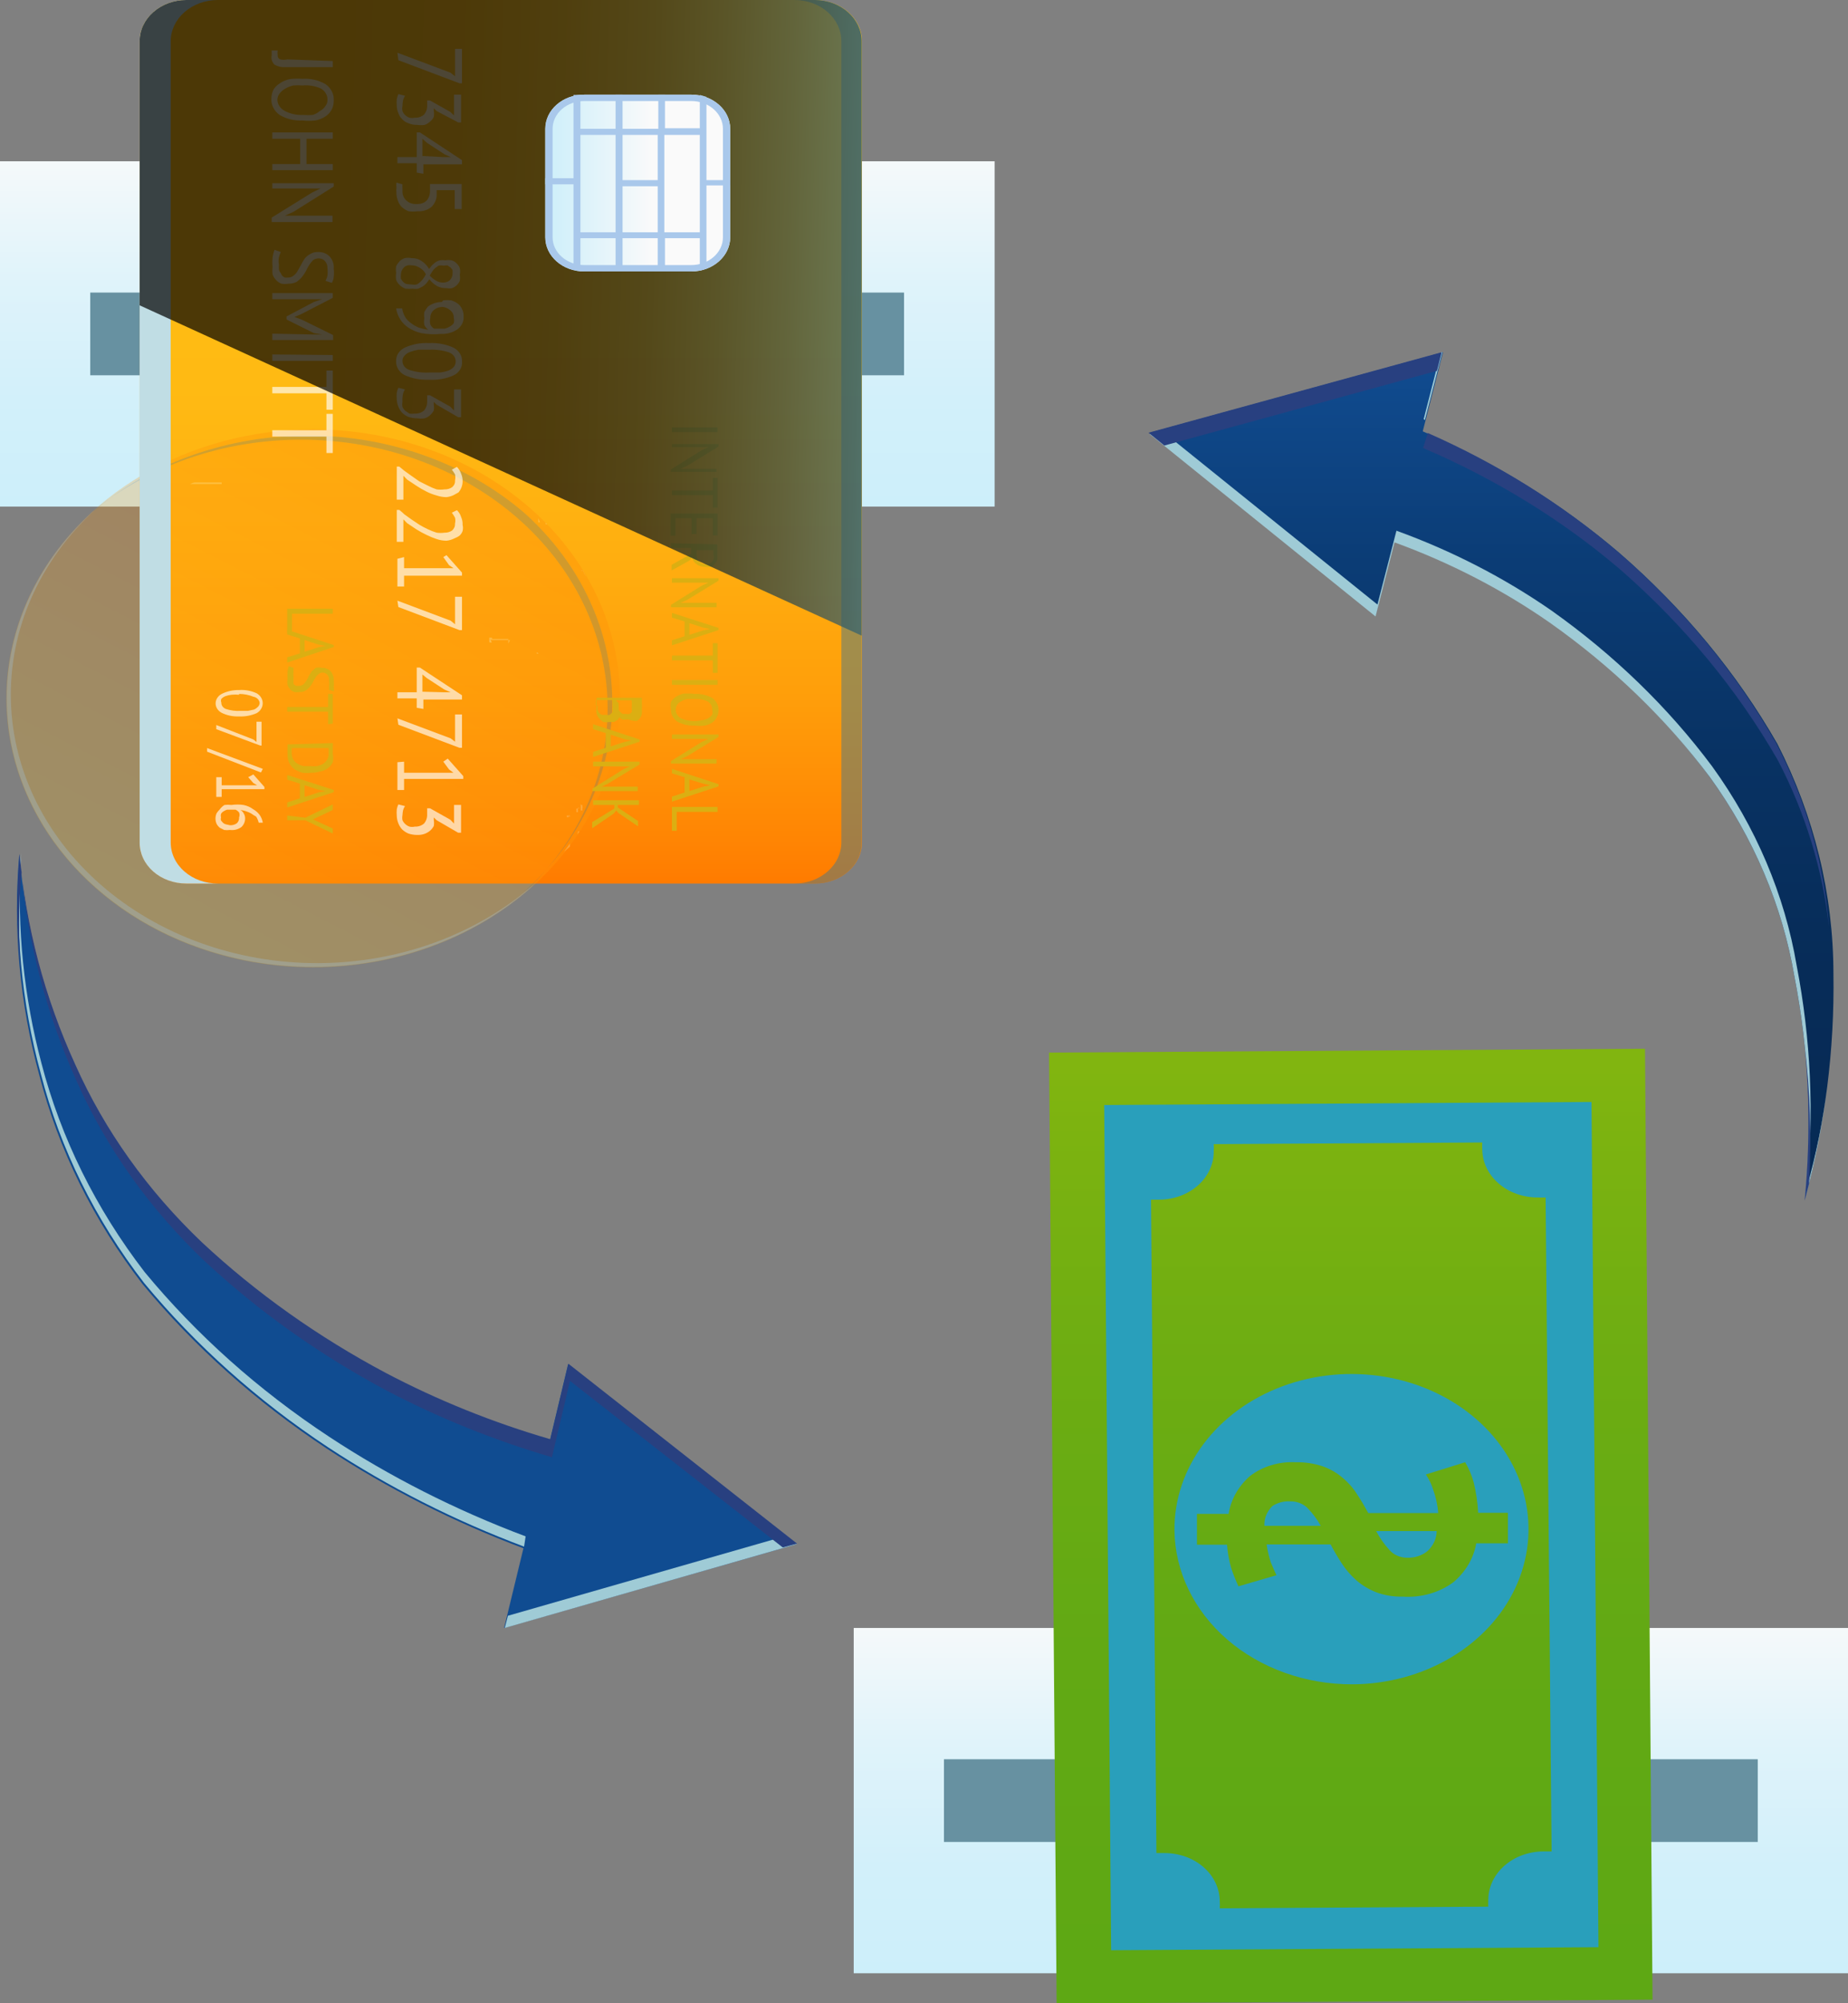 <svg width="60" height="65" viewBox="0 0 60 65" fill="none" xmlns="http://www.w3.org/2000/svg">
<rect x="0" y="0" width="60" height="65" fill="#808080" stroke="none"/>
<g clip-path="url(#clip0)">
<path d="M32.293 5.233H0V16.437H32.293V5.233Z" fill="url(#paint0_linear)"/>
<g style="mix-blend-mode:multiply">
<g style="mix-blend-mode:multiply">
<path d="M29.352 9.493H2.93V12.177H29.352V9.493Z" fill="#6791A1"/>
</g>
</g>
<path d="M26.463 0H6.056C5.215 0 4.534 0.597 4.534 1.333V27.335C4.534 28.071 5.215 28.668 6.056 28.668H26.463C27.304 28.668 27.985 28.071 27.985 27.335V1.333C27.985 0.597 27.304 0 26.463 0Z" fill="url(#paint1_linear)"/>
<g style="mix-blend-mode:screen" opacity="0.5">
<path d="M27.975 27.335V1.333C27.975 0.981 27.816 0.643 27.533 0.394C27.25 0.144 26.865 0.002 26.463 0L25.795 0C26.199 0 26.586 0.14 26.871 0.39C27.156 0.64 27.317 0.979 27.317 1.333V27.335C27.317 27.688 27.156 28.027 26.871 28.277C26.586 28.527 26.199 28.668 25.795 28.668H26.463C26.663 28.668 26.86 28.633 27.044 28.566C27.228 28.499 27.395 28.401 27.536 28.277C27.676 28.153 27.787 28.006 27.863 27.844C27.938 27.683 27.976 27.509 27.975 27.335Z" fill="#45778A"/>
</g>
<g opacity="0.5">
<path opacity="0.5" d="M10.168 13.933C8.197 13.933 6.271 14.445 4.632 15.405C2.994 16.364 1.717 17.727 0.963 19.323C0.209 20.918 0.013 22.673 0.398 24.366C0.783 26.059 1.733 27.614 3.127 28.835C4.521 30.055 6.298 30.885 8.231 31.221C10.164 31.557 12.167 31.383 13.988 30.721C15.808 30.059 17.363 28.939 18.456 27.502C19.55 26.066 20.132 24.378 20.13 22.651C20.128 20.338 19.077 18.121 17.209 16.486C15.341 14.851 12.808 13.933 10.168 13.933Z" fill="url(#paint2_linear)"/>
<g style="mix-blend-mode:multiply" opacity="0.5">
<path d="M17.333 28.695C15.47 30.33 12.941 31.249 10.303 31.251C7.666 31.253 5.135 30.336 3.269 28.704C1.403 27.071 0.353 24.856 0.351 22.545C0.349 20.234 1.395 18.018 3.259 16.383L3.135 16.491C1.269 18.126 0.22 20.343 0.22 22.656C0.22 24.968 1.269 27.186 3.135 28.821C5.002 30.456 7.533 31.374 10.173 31.374C12.812 31.374 15.344 30.456 17.21 28.821L17.333 28.695Z" fill="#C0DDE4"/>
</g>
<g style="mix-blend-mode:screen" opacity="0.5">
<path d="M17.025 16.644C18.854 18.287 19.878 20.491 19.878 22.786C19.878 25.081 18.854 27.285 17.025 28.929L17.169 28.821C18.875 27.163 19.789 24.995 19.725 22.765C19.66 20.534 18.622 18.409 16.823 16.829C15.025 15.249 12.603 14.333 10.056 14.27C7.51 14.207 5.033 15.002 3.136 16.491C3.092 16.528 3.051 16.567 3.012 16.608C4.893 15.013 7.41 14.125 10.027 14.132C12.645 14.138 15.155 15.04 17.025 16.644Z" fill="#45778A"/>
</g>
<path opacity="0.5" d="M18.835 26.119H18.907V26.164C18.912 26.174 18.914 26.184 18.914 26.195C18.914 26.206 18.912 26.217 18.907 26.227V26.299H18.855V26.245C18.853 26.23 18.853 26.215 18.855 26.2C18.853 26.179 18.853 26.158 18.855 26.137C18.855 26.137 18.855 26.137 18.855 26.083L18.835 26.119Z" fill="url(#paint3_linear)"/>
<path opacity="0.5" d="M18.711 26.245V26.29C18.716 26.311 18.716 26.332 18.711 26.353H18.763C18.763 26.398 18.763 26.407 18.763 26.407V26.353V26.209C18.783 26.203 18.805 26.203 18.825 26.209L18.711 26.245Z" fill="url(#paint4_linear)"/>
<path opacity="0.5" d="M18.506 26.506V26.461H18.403V26.515H18.465V26.452V26.407C18.459 26.425 18.46 26.445 18.467 26.462C18.474 26.48 18.488 26.495 18.506 26.506Z" fill="url(#paint5_linear)"/>
<path opacity="0.5" d="M18.506 27.47V27.416V27.371L18.372 27.551L18.311 27.641L18.506 27.47Z" fill="url(#paint6_linear)"/>
<path opacity="0.5" d="M18.763 27.02V26.974H18.814C18.794 27.012 18.77 27.049 18.742 27.082L18.763 27.02Z" fill="url(#paint7_linear)"/>
<path opacity="0.5" d="M17.478 21.192C17.481 21.213 17.481 21.235 17.478 21.256V21.21H17.426V21.165L17.478 21.192Z" fill="url(#paint8_linear)"/>
<path opacity="0.5" d="M19.03 18.715C18.999 18.669 18.971 18.621 18.948 18.571V18.526H18.866V18.58V18.517H18.927L19.03 18.715Z" fill="url(#paint9_linear)"/>
<path opacity="0.5" d="M16.563 20.769H16.45H16.398H16.347H16.275H16.223H15.936V20.823H15.884V20.778V20.688H15.977V20.733H16.028H16.45H16.501C16.501 20.733 16.501 20.796 16.501 20.832V20.886H16.573H16.501L16.563 20.769Z" fill="url(#paint10_linear)"/>
<path opacity="0.5" d="M15.956 20.796H15.895V20.85H15.987H16.131H16.193H16.141H15.966L15.956 20.796ZM16.028 21.03C16.028 21.03 16.028 21.039 16.028 21.03V21.03Z" fill="url(#paint11_linear)"/>
<path opacity="0.5" d="M17.714 16.964L17.7 16.95H17.663H17.529H17.478V16.905V16.869C17.474 16.854 17.474 16.839 17.478 16.824C17.48 16.809 17.48 16.794 17.478 16.779C17.482 16.794 17.482 16.809 17.478 16.824C17.499 16.861 17.517 16.901 17.529 16.941V16.95H17.663H17.7H17.714V16.964L17.766 17.013H17.714V16.964Z" fill="url(#paint12_linear)"/>
<path opacity="0.5" d="M7.197 15.707H7.372H7.464H7.392H7.289H7.197H6.95H6.724H6.631H6.528H6.302H6.076H5.942H6.004H6.169C6.214 15.684 6.262 15.666 6.313 15.653H6.405H6.539H6.6H6.662H6.714H6.857H6.981H7.043H7.094H7.197V15.707Z" fill="url(#paint13_linear)"/>
</g>
<g style="mix-blend-mode:multiply">
<path d="M5.542 27.335V1.333C5.544 0.98 5.705 0.642 5.99 0.393C6.275 0.144 6.66 0.002 7.063 0L6.035 0C5.635 0.005 5.253 0.147 4.972 0.397C4.691 0.646 4.534 0.983 4.534 1.333V27.335C4.533 27.509 4.571 27.683 4.646 27.844C4.721 28.006 4.833 28.153 4.973 28.277C5.113 28.401 5.281 28.499 5.465 28.566C5.649 28.633 5.846 28.668 6.045 28.668H7.073C6.873 28.669 6.674 28.635 6.488 28.569C6.302 28.502 6.133 28.404 5.991 28.28C5.848 28.157 5.735 28.009 5.658 27.847C5.581 27.685 5.542 27.511 5.542 27.335Z" fill="#C0DDE4"/>
</g>
<g opacity="0.8">
<path opacity="0.8" d="M12.903 1.711L14.63 2.36L14.774 2.477V2.324V1.585H15V2.702H14.918L12.934 1.954L12.903 1.711Z" fill="white"/>
<path opacity="0.8" d="M13.067 3.441C13.055 3.494 13.055 3.549 13.067 3.603C13.085 3.653 13.117 3.7 13.159 3.738C13.197 3.773 13.242 3.8 13.293 3.819C13.35 3.832 13.41 3.832 13.468 3.819C13.525 3.822 13.582 3.814 13.636 3.795C13.689 3.776 13.737 3.748 13.776 3.711C13.843 3.623 13.875 3.519 13.868 3.414V3.26H13.961L14.619 3.63L14.742 3.747V3.576V3.071H14.969V3.972H14.876L14.177 3.603L14.084 3.513V3.603C14.096 3.665 14.096 3.729 14.084 3.792C14.058 3.851 14.016 3.904 13.961 3.945C13.914 3.993 13.854 4.03 13.786 4.053C13.708 4.063 13.628 4.063 13.55 4.053C13.45 4.055 13.352 4.037 13.262 3.999C13.18 3.973 13.108 3.926 13.056 3.864C12.997 3.808 12.955 3.74 12.933 3.666C12.9 3.591 12.883 3.512 12.882 3.432C12.876 3.36 12.876 3.287 12.882 3.215C12.894 3.16 12.911 3.106 12.933 3.053L13.149 3.107C13.122 3.153 13.101 3.202 13.087 3.251C13.074 3.314 13.067 3.377 13.067 3.441Z" fill="white"/>
<path opacity="0.8" d="M13.53 5.602V5.296H12.903V5.098H13.53V4.296H13.633L15 5.197V5.332H13.746V5.638L13.53 5.602ZM14.393 5.098H14.64L14.435 5.008L13.869 4.639L13.715 4.503V4.684V5.062L14.393 5.098Z" fill="white"/>
<path opacity="0.8" d="M13.067 6.206C13.062 6.315 13.106 6.422 13.19 6.503C13.233 6.544 13.285 6.576 13.344 6.596C13.403 6.616 13.466 6.625 13.53 6.62C13.591 6.624 13.653 6.615 13.71 6.595C13.767 6.575 13.818 6.543 13.858 6.503C13.931 6.41 13.966 6.3 13.961 6.188V5.971H14.989V6.782H14.763V6.17H14.177V6.305C14.183 6.453 14.124 6.598 14.013 6.71C13.953 6.761 13.882 6.8 13.804 6.825C13.726 6.849 13.643 6.859 13.56 6.854C13.462 6.869 13.361 6.869 13.262 6.854C13.182 6.82 13.109 6.774 13.046 6.719C12.989 6.661 12.947 6.594 12.923 6.521C12.891 6.443 12.874 6.361 12.871 6.278C12.865 6.212 12.865 6.145 12.871 6.08C12.866 6.029 12.866 5.977 12.871 5.926L13.067 5.98C13.061 6.025 13.061 6.071 13.067 6.116C13.065 6.146 13.065 6.176 13.067 6.206Z" fill="white"/>
<path opacity="0.8" d="M13.365 8.376C13.48 8.373 13.593 8.405 13.684 8.466C13.789 8.535 13.874 8.624 13.931 8.727L14.023 8.61L14.136 8.511C14.179 8.482 14.228 8.46 14.28 8.448C14.338 8.438 14.398 8.438 14.455 8.448C14.523 8.435 14.593 8.435 14.661 8.448C14.726 8.465 14.784 8.5 14.825 8.547C14.873 8.59 14.908 8.643 14.928 8.7C14.944 8.772 14.944 8.845 14.928 8.917C14.939 8.982 14.939 9.049 14.928 9.115C14.904 9.168 14.869 9.216 14.825 9.259C14.784 9.297 14.736 9.327 14.681 9.349C14.621 9.362 14.557 9.362 14.496 9.349C14.392 9.353 14.289 9.331 14.198 9.286C14.095 9.227 14.008 9.151 13.941 9.061L13.849 9.187C13.813 9.227 13.771 9.263 13.725 9.295L13.581 9.367C13.52 9.377 13.457 9.377 13.396 9.367C13.318 9.376 13.238 9.376 13.16 9.367C13.095 9.339 13.036 9.303 12.985 9.259C12.932 9.209 12.89 9.151 12.862 9.088C12.85 9.01 12.85 8.931 12.862 8.854C12.85 8.782 12.85 8.709 12.862 8.637C12.891 8.579 12.929 8.525 12.975 8.475C13.02 8.431 13.076 8.398 13.139 8.376C13.214 8.361 13.291 8.361 13.365 8.376ZM13.365 9.232C13.42 9.241 13.476 9.241 13.53 9.232C13.572 9.21 13.61 9.183 13.643 9.151C13.683 9.116 13.717 9.076 13.746 9.034C13.777 8.991 13.805 8.945 13.828 8.899C13.781 8.805 13.702 8.726 13.602 8.673C13.532 8.632 13.45 8.61 13.365 8.61C13.321 8.602 13.276 8.602 13.232 8.61C13.189 8.623 13.15 8.644 13.119 8.673C13.05 8.74 13.014 8.827 13.016 8.917C13.011 8.959 13.011 9.001 13.016 9.043C13.034 9.079 13.058 9.112 13.088 9.142C13.114 9.173 13.15 9.198 13.191 9.214L13.365 9.232ZM14.393 8.619C14.343 8.609 14.29 8.609 14.239 8.619L14.126 8.7C14.091 8.733 14.059 8.769 14.034 8.809L13.951 8.944C14.011 9.006 14.081 9.06 14.157 9.106C14.223 9.148 14.302 9.17 14.383 9.169C14.425 9.171 14.468 9.164 14.507 9.15C14.546 9.136 14.581 9.115 14.609 9.088C14.662 9.032 14.691 8.962 14.692 8.89C14.697 8.848 14.697 8.805 14.692 8.763C14.674 8.73 14.649 8.7 14.62 8.673L14.527 8.61L14.393 8.619Z" fill="white"/>
<path opacity="0.8" d="M14.393 9.745C14.479 9.736 14.565 9.736 14.65 9.745C14.729 9.77 14.802 9.807 14.866 9.853C14.925 9.9 14.971 9.959 15 10.024C15.04 10.104 15.057 10.19 15.051 10.277C15.057 10.353 15.042 10.429 15.008 10.499C14.974 10.569 14.922 10.632 14.856 10.682C14.703 10.79 14.508 10.845 14.311 10.835C14.098 10.856 13.883 10.847 13.674 10.808C13.521 10.772 13.378 10.711 13.252 10.628C13.142 10.552 13.051 10.457 12.985 10.348C12.921 10.242 12.879 10.126 12.861 10.006H13.057C13.071 10.1 13.102 10.191 13.149 10.277C13.197 10.357 13.264 10.428 13.345 10.484C13.419 10.542 13.502 10.59 13.591 10.628C13.691 10.66 13.795 10.684 13.9 10.7C13.847 10.657 13.804 10.605 13.777 10.547C13.763 10.472 13.763 10.396 13.777 10.322C13.766 10.256 13.766 10.189 13.777 10.123C13.808 10.063 13.846 10.006 13.89 9.952C14.014 9.854 14.175 9.8 14.342 9.799L14.393 9.745ZM14.393 9.961C14.337 9.958 14.28 9.965 14.227 9.982C14.174 9.999 14.126 10.026 14.085 10.06C14.047 10.093 14.018 10.133 13.999 10.176C13.979 10.22 13.97 10.266 13.972 10.312C13.954 10.384 13.954 10.457 13.972 10.529C13.996 10.584 14.039 10.631 14.095 10.664H14.229H14.434C14.497 10.649 14.556 10.625 14.609 10.592C14.66 10.565 14.703 10.528 14.733 10.484C14.748 10.427 14.748 10.369 14.733 10.312C14.736 10.267 14.727 10.222 14.707 10.18C14.688 10.138 14.658 10.1 14.62 10.069C14.558 10.014 14.479 9.977 14.393 9.961Z" fill="white"/>
<path opacity="0.8" d="M13.931 11.132C14.209 11.117 14.487 11.17 14.733 11.285C14.818 11.331 14.887 11.397 14.934 11.474C14.981 11.552 15.004 11.639 15 11.726C15.009 11.816 14.989 11.906 14.942 11.986C14.895 12.066 14.822 12.132 14.733 12.177C14.486 12.289 14.208 12.338 13.931 12.321C13.652 12.334 13.375 12.281 13.129 12.168C13.044 12.121 12.975 12.056 12.928 11.978C12.882 11.901 12.858 11.814 12.861 11.726C12.855 11.635 12.879 11.544 12.93 11.464C12.981 11.384 13.057 11.319 13.149 11.276C13.39 11.167 13.66 11.117 13.931 11.132ZM13.931 11.348H13.581C13.489 11.364 13.4 11.388 13.314 11.42C13.244 11.444 13.184 11.485 13.139 11.537C13.115 11.56 13.096 11.587 13.083 11.617C13.071 11.646 13.065 11.677 13.067 11.709C13.065 11.769 13.084 11.829 13.12 11.88C13.157 11.931 13.21 11.972 13.273 11.997C13.482 12.069 13.707 12.099 13.931 12.087H14.28C14.376 12.076 14.469 12.055 14.558 12.024C14.626 11.998 14.686 11.957 14.733 11.907C14.774 11.854 14.796 11.791 14.794 11.726C14.795 11.666 14.776 11.607 14.74 11.556C14.703 11.505 14.651 11.464 14.589 11.438C14.38 11.366 14.155 11.336 13.931 11.348Z" fill="white"/>
<path opacity="0.8" d="M13.067 13.041C13.057 13.095 13.057 13.15 13.067 13.204C13.088 13.251 13.119 13.293 13.159 13.33L13.293 13.42C13.351 13.429 13.41 13.429 13.468 13.42C13.525 13.423 13.582 13.415 13.636 13.396C13.689 13.377 13.737 13.348 13.776 13.312C13.843 13.224 13.875 13.12 13.868 13.014V12.825H13.961L14.619 13.194L14.742 13.321V13.149V12.636H14.969V13.537H14.876L14.177 13.132L14.084 13.041V13.132C14.094 13.194 14.094 13.258 14.084 13.321C14.053 13.377 14.011 13.429 13.961 13.474C13.913 13.519 13.853 13.553 13.786 13.573C13.708 13.587 13.628 13.587 13.55 13.573C13.451 13.573 13.354 13.558 13.262 13.528C13.184 13.495 13.114 13.45 13.056 13.393C13.002 13.334 12.96 13.267 12.933 13.194C12.901 13.116 12.884 13.034 12.882 12.951C12.876 12.882 12.876 12.813 12.882 12.744C12.891 12.689 12.909 12.634 12.933 12.582L13.149 12.636C13.12 12.678 13.1 12.724 13.087 12.771C13.068 12.86 13.061 12.951 13.067 13.041Z" fill="white"/>
<path opacity="0.8" d="M14.496 16.131C14.386 16.13 14.278 16.112 14.177 16.077C14.062 16.046 13.951 16.004 13.848 15.951C13.734 15.894 13.624 15.831 13.519 15.761L13.221 15.563L13.097 15.437V15.599V16.212H12.882V15.14H12.964L13.128 15.275L13.354 15.437L13.611 15.617L13.899 15.761C13.988 15.808 14.081 15.847 14.177 15.879C14.262 15.891 14.349 15.891 14.434 15.879C14.523 15.882 14.611 15.856 14.681 15.807C14.713 15.779 14.739 15.745 14.755 15.708C14.771 15.67 14.777 15.63 14.773 15.59C14.788 15.525 14.788 15.458 14.773 15.392C14.743 15.339 14.709 15.288 14.67 15.239L14.835 15.149C14.895 15.213 14.941 15.286 14.969 15.365C15.007 15.451 15.025 15.543 15.02 15.635C15.016 15.759 14.969 15.878 14.886 15.978L14.722 16.068C14.651 16.101 14.575 16.122 14.496 16.131Z" fill="white"/>
<path opacity="0.8" d="M14.496 17.545C14.386 17.544 14.278 17.526 14.177 17.491C14.063 17.453 13.953 17.408 13.848 17.356C13.734 17.302 13.624 17.242 13.519 17.176L13.221 16.977L13.097 16.851V17.013V17.581H12.882V16.545H12.964C12.964 16.545 13.066 16.626 13.128 16.689L13.354 16.851L13.611 17.023C13.704 17.079 13.8 17.13 13.899 17.176C13.988 17.219 14.081 17.255 14.177 17.284C14.262 17.296 14.349 17.296 14.434 17.284C14.523 17.287 14.611 17.261 14.681 17.212C14.713 17.182 14.738 17.146 14.754 17.108C14.77 17.069 14.776 17.027 14.773 16.986C14.788 16.924 14.788 16.86 14.773 16.797C14.743 16.741 14.709 16.687 14.67 16.635L14.835 16.554C14.899 16.615 14.945 16.689 14.969 16.77C15.006 16.853 15.024 16.942 15.02 17.032C15.036 17.097 15.036 17.164 15.02 17.23C15.002 17.283 14.97 17.332 14.927 17.374C14.879 17.412 14.823 17.442 14.763 17.464C14.681 17.507 14.59 17.535 14.496 17.545Z" fill="white"/>
<path opacity="0.8" d="M13.119 18.076V18.436H14.548H14.723L14.579 18.337L14.393 18.076L14.496 18.013L15 18.58V18.68H13.119V19.031H12.903V18.13L13.119 18.076Z" fill="white"/>
<path opacity="0.8" d="M12.903 19.49L14.63 20.139L14.774 20.256V20.102V19.364H15V20.445H14.918L12.934 19.697L12.903 19.49Z" fill="white"/>
<path opacity="0.8" d="M13.53 22.967V22.66H12.903V22.462H13.53V21.661H13.633L15 22.561V22.697H13.746V23.003L13.53 22.967ZM14.383 22.462H14.63L14.424 22.372L13.859 22.003L13.715 21.886V22.066V22.444L14.383 22.462Z" fill="white"/>
<path opacity="0.8" d="M12.903 23.309L14.63 23.957L14.774 24.066V23.921V23.183H15V24.264H14.918L12.934 23.516L12.903 23.309Z" fill="white"/>
<path opacity="0.8" d="M13.119 24.714V25.074H14.548H14.723L14.579 24.966L14.393 24.714L14.537 24.615L15.041 25.182V25.273H13.119V25.633H12.903V24.732L13.119 24.714Z" fill="white"/>
<path opacity="0.8" d="M13.067 26.452C13.057 26.506 13.057 26.561 13.067 26.614C13.088 26.661 13.119 26.704 13.159 26.74C13.197 26.775 13.242 26.803 13.293 26.821C13.35 26.835 13.41 26.835 13.468 26.821C13.525 26.824 13.582 26.816 13.636 26.797C13.689 26.779 13.737 26.75 13.776 26.713C13.843 26.626 13.875 26.521 13.868 26.416V26.227H13.961L14.619 26.596L14.742 26.722V26.551V26.119H14.969V27.02H14.876L14.177 26.614L14.084 26.524V26.605C14.095 26.671 14.095 26.738 14.084 26.803C14.053 26.86 14.011 26.912 13.961 26.956C13.906 27.002 13.842 27.037 13.771 27.061C13.7 27.084 13.625 27.094 13.55 27.092C13.451 27.092 13.354 27.077 13.262 27.047C13.184 27.014 13.114 26.968 13.056 26.912C13.002 26.853 12.96 26.785 12.933 26.713C12.901 26.635 12.884 26.553 12.882 26.47C12.876 26.401 12.876 26.332 12.882 26.263C12.891 26.207 12.909 26.153 12.933 26.101L13.149 26.155C13.12 26.197 13.1 26.242 13.087 26.29C13.076 26.344 13.069 26.398 13.067 26.452Z" fill="white"/>
</g>
<g opacity="0.8">
<path opacity="0.8" d="M10.805 1.981V2.18H9.253C9.133 2.186 9.014 2.157 8.914 2.099C8.873 2.059 8.843 2.011 8.827 1.96C8.811 1.908 8.809 1.854 8.821 1.801C8.821 1.801 8.821 1.801 8.821 1.738C8.821 1.675 8.821 1.738 8.821 1.684C8.821 1.63 8.821 1.684 8.821 1.639H9.016C9.007 1.69 9.007 1.742 9.016 1.792C9.011 1.82 9.017 1.848 9.031 1.872C9.046 1.896 9.07 1.916 9.099 1.927C9.173 1.945 9.251 1.945 9.325 1.927L10.805 1.981Z" fill="white"/>
<path opacity="0.8" d="M9.818 2.558C10.088 2.539 10.357 2.603 10.579 2.738C10.664 2.8 10.732 2.879 10.776 2.968C10.821 3.057 10.841 3.154 10.836 3.251C10.84 3.36 10.816 3.468 10.764 3.567C10.716 3.652 10.645 3.726 10.559 3.783C10.464 3.844 10.355 3.887 10.24 3.909C10.1 3.924 9.958 3.924 9.818 3.909C9.556 3.922 9.295 3.859 9.078 3.729C8.99 3.666 8.92 3.586 8.874 3.495C8.828 3.405 8.806 3.306 8.811 3.206C8.811 3.101 8.835 2.997 8.883 2.9C8.934 2.822 9.004 2.754 9.088 2.702C9.182 2.637 9.291 2.591 9.407 2.567C9.543 2.55 9.681 2.547 9.818 2.558ZM9.818 2.774C9.719 2.765 9.619 2.765 9.52 2.774C9.425 2.796 9.334 2.832 9.253 2.882C9.182 2.921 9.123 2.974 9.078 3.035C9.028 3.099 9.003 3.174 9.006 3.251C9.011 3.323 9.036 3.393 9.079 3.454C9.122 3.516 9.182 3.567 9.253 3.603C9.432 3.697 9.64 3.741 9.849 3.729C9.952 3.738 10.055 3.738 10.158 3.729C10.242 3.701 10.319 3.658 10.384 3.603C10.457 3.566 10.517 3.513 10.559 3.45C10.611 3.387 10.637 3.311 10.631 3.233C10.633 3.165 10.616 3.098 10.582 3.037C10.548 2.976 10.498 2.923 10.435 2.882C10.248 2.791 10.032 2.753 9.818 2.774Z" fill="white"/>
<path opacity="0.8" d="M9.746 5.323V4.503H8.841V4.296H10.805V4.503H9.951V5.323H10.805V5.521H8.841V5.323H9.746Z" fill="white"/>
<path opacity="0.8" d="M10.127 6.251L10.404 6.116H10.127H8.841V5.944H10.836V6.052L9.53 6.872L9.253 6.998H9.52H10.795V7.205H8.821V7.061L10.127 6.251Z" fill="white"/>
<path opacity="0.8" d="M9.345 9.006C9.379 9.008 9.413 9.004 9.445 8.993C9.477 8.982 9.506 8.965 9.53 8.943C9.588 8.902 9.633 8.85 9.663 8.79L9.776 8.592C9.808 8.523 9.846 8.457 9.89 8.394C9.938 8.332 10.001 8.28 10.075 8.241C10.149 8.195 10.24 8.173 10.332 8.178C10.402 8.175 10.472 8.187 10.536 8.212C10.6 8.237 10.657 8.274 10.702 8.322C10.802 8.435 10.849 8.576 10.835 8.718C10.847 8.808 10.847 8.899 10.835 8.988C10.83 9.055 10.809 9.119 10.774 9.178L10.568 9.114C10.595 9.062 10.616 9.008 10.63 8.952C10.642 8.869 10.642 8.784 10.63 8.7C10.636 8.616 10.607 8.533 10.547 8.466C10.523 8.441 10.493 8.421 10.46 8.407C10.426 8.393 10.389 8.386 10.352 8.385C10.285 8.384 10.22 8.403 10.167 8.439C10.12 8.486 10.079 8.537 10.044 8.592C10 8.658 9.962 8.728 9.931 8.799C9.892 8.868 9.848 8.935 9.797 8.997C9.747 9.055 9.688 9.106 9.622 9.151C9.544 9.188 9.455 9.207 9.365 9.205C9.291 9.219 9.214 9.219 9.139 9.205C9.07 9.179 9.01 9.139 8.964 9.087C8.913 9.035 8.874 8.974 8.851 8.907C8.84 8.827 8.84 8.745 8.851 8.664C8.839 8.562 8.839 8.46 8.851 8.358C8.861 8.272 8.881 8.188 8.913 8.106L9.118 8.178C9.09 8.233 9.07 8.29 9.057 8.349C9.04 8.429 9.04 8.512 9.057 8.592C9.051 8.643 9.051 8.694 9.057 8.745C9.064 8.789 9.086 8.829 9.118 8.862C9.126 8.894 9.142 8.924 9.165 8.949C9.188 8.974 9.218 8.994 9.252 9.006C9.283 9.012 9.314 9.012 9.345 9.006Z" fill="white"/>
<path opacity="0.8" d="M10.157 10.853H10.455L10.188 10.808L9.303 10.367V10.267L10.188 9.799L10.455 9.709H10.157H8.841V9.511H10.805V9.664L9.776 10.195L9.56 10.285L9.787 10.367L10.815 10.871V11.033H8.841V10.826L10.157 10.853Z" fill="white"/>
<path opacity="0.8" d="M10.805 11.519V11.709H8.841V11.501L10.805 11.519Z" fill="white"/>
<path opacity="0.8" d="M10.599 13.294V12.762H8.841V12.555H10.599V12.024H10.805V13.294H10.599Z" fill="white"/>
<path opacity="0.8" d="M10.599 14.699V14.167H8.841V13.96H10.599V13.429H10.805V14.699H10.599Z" fill="white"/>
</g>
<g style="mix-blend-mode:multiply">
<g style="mix-blend-mode:multiply">
<path d="M23.297 13.87V14.023H21.816V13.87H23.297Z" fill="#DBAF12"/>
</g>
<g style="mix-blend-mode:multiply">
<path d="M22.783 14.608L22.999 14.509H22.783H21.816V14.41H23.328V14.492L22.299 15.122L22.094 15.212H22.299H23.266V15.311H21.785V15.23L22.783 14.608Z" fill="#DBAF12"/>
</g>
<g style="mix-blend-mode:multiply">
<path d="M23.143 16.473V16.068H21.816V15.915H23.143V15.509H23.297V16.473H23.143Z" fill="#DBAF12"/>
</g>
<g style="mix-blend-mode:multiply">
<path d="M23.297 16.662V17.374H23.142V16.815H22.618V17.328H22.454V16.815H21.929V17.383H21.775V16.662H23.297Z" fill="#DBAF12"/>
</g>
<g style="mix-blend-mode:multiply">
<path d="M23.287 17.662C23.292 17.716 23.292 17.77 23.287 17.824C23.291 17.881 23.291 17.938 23.287 17.995C23.291 18.049 23.291 18.103 23.287 18.157C23.271 18.205 23.247 18.251 23.215 18.292C23.184 18.334 23.141 18.368 23.091 18.391C23.026 18.402 22.96 18.402 22.896 18.391C22.79 18.395 22.687 18.363 22.608 18.301C22.539 18.245 22.489 18.174 22.464 18.094L22.392 18.184L21.806 18.509V18.328L22.443 17.968V17.779H21.775V17.626L23.287 17.662ZM23.163 17.995V17.896C23.167 17.881 23.167 17.866 23.163 17.851H22.618V18.013C22.617 18.088 22.646 18.162 22.701 18.22C22.727 18.248 22.76 18.27 22.797 18.284C22.835 18.298 22.876 18.304 22.916 18.301C22.952 18.303 22.988 18.299 23.022 18.288C23.055 18.277 23.086 18.26 23.112 18.238C23.139 18.207 23.158 18.17 23.167 18.131C23.176 18.092 23.175 18.052 23.163 18.013V17.995Z" fill="#DBAF12"/>
</g>
<g style="mix-blend-mode:multiply">
<path d="M22.783 19.004L22.999 18.905H22.783H21.816V18.761H23.328V18.842L22.299 19.472L22.094 19.562H22.299H23.266V19.706H21.785V19.625L22.783 19.004Z" fill="#DBAF12"/>
</g>
<g style="mix-blend-mode:multiply">
<path d="M22.228 20.643V20.166L21.816 20.04V19.886L23.328 20.373V20.445L21.816 20.94V20.778L22.228 20.643ZM22.382 20.22V20.598L22.834 20.454L23.06 20.409L22.824 20.364L22.382 20.22Z" fill="#DBAF12"/>
</g>
<g style="mix-blend-mode:multiply">
<path d="M23.143 21.832V21.427H21.816V21.273H23.143V20.868H23.297V21.832H23.143Z" fill="#DBAF12"/>
</g>
<g style="mix-blend-mode:multiply">
<path d="M23.297 22.066V22.219H21.816V22.066H23.297Z" fill="#DBAF12"/>
</g>
<g style="mix-blend-mode:multiply">
<path d="M22.557 22.516C22.76 22.506 22.962 22.554 23.132 22.651C23.197 22.7 23.248 22.761 23.282 22.83C23.316 22.899 23.331 22.973 23.328 23.048C23.33 23.129 23.309 23.21 23.266 23.282C23.233 23.35 23.18 23.409 23.112 23.453C23.042 23.499 22.961 23.53 22.875 23.543C22.77 23.557 22.662 23.557 22.557 23.543C22.353 23.554 22.151 23.507 21.981 23.408C21.915 23.36 21.863 23.299 21.829 23.23C21.795 23.162 21.78 23.087 21.785 23.012C21.768 22.934 21.768 22.855 21.785 22.778C21.823 22.709 21.879 22.65 21.95 22.606C22.021 22.561 22.101 22.527 22.186 22.507C22.31 22.497 22.434 22.5 22.557 22.516ZM22.557 22.678H22.32C22.251 22.693 22.185 22.717 22.125 22.751C22.071 22.777 22.025 22.814 21.991 22.859C21.958 22.911 21.941 22.97 21.94 23.03C21.939 23.082 21.953 23.134 21.98 23.181C22.007 23.228 22.046 23.269 22.094 23.3C22.305 23.399 22.551 23.425 22.783 23.372C22.855 23.362 22.925 23.341 22.988 23.309C23.04 23.277 23.086 23.237 23.122 23.192C23.139 23.139 23.139 23.083 23.122 23.03C23.126 22.978 23.115 22.926 23.09 22.878C23.065 22.831 23.026 22.79 22.978 22.76C22.849 22.699 22.703 22.671 22.557 22.678Z" fill="#DBAF12"/>
</g>
<g style="mix-blend-mode:multiply">
<path d="M22.783 24.075L22.999 23.975H22.783H21.816V23.831H23.328V23.912L22.299 24.543L22.094 24.633H22.299H23.266V24.777H21.785V24.696L22.783 24.075Z" fill="#DBAF12"/>
</g>
<g style="mix-blend-mode:multiply">
<path d="M22.228 25.714V25.218L21.816 25.092V24.948L23.328 25.444V25.516L21.816 26.011V25.849L22.228 25.714ZM22.382 25.29V25.669L22.834 25.525L23.06 25.48L22.824 25.425L22.382 25.29Z" fill="#DBAF12"/>
</g>
<g style="mix-blend-mode:multiply">
<path d="M21.816 26.957V26.182H23.297V26.344H21.971V26.957H21.816Z" fill="#DBAF12"/>
</g>
<g style="mix-blend-mode:multiply">
<path d="M20.408 23.345H20.305C20.272 23.355 20.236 23.355 20.202 23.345C20.165 23.328 20.133 23.303 20.11 23.273C20.106 23.237 20.106 23.201 20.11 23.165C20.114 23.201 20.114 23.237 20.11 23.273C20.097 23.306 20.076 23.337 20.048 23.363L19.935 23.426H19.781C19.716 23.439 19.65 23.439 19.585 23.426C19.533 23.394 19.488 23.354 19.452 23.309C19.412 23.264 19.384 23.211 19.369 23.156C19.359 23.096 19.359 23.035 19.369 22.976V22.814C19.364 22.784 19.364 22.753 19.369 22.724C19.369 22.724 19.369 22.66 19.369 22.642H20.84C20.84 22.687 20.84 22.741 20.84 22.796C20.845 22.864 20.845 22.934 20.84 23.003C20.844 23.051 20.844 23.099 20.84 23.147C20.835 23.195 20.818 23.241 20.788 23.282C20.763 23.324 20.728 23.36 20.686 23.39C20.59 23.399 20.493 23.383 20.408 23.345ZM20.089 22.814C20.085 22.837 20.085 22.862 20.089 22.886V22.958C20.087 22.988 20.087 23.018 20.089 23.048L20.151 23.111C20.169 23.134 20.194 23.152 20.223 23.165H20.326C20.363 23.174 20.402 23.174 20.439 23.165C20.468 23.149 20.492 23.127 20.511 23.102C20.516 23.072 20.516 23.041 20.511 23.012C20.511 23.012 20.511 22.949 20.511 22.913C20.516 22.874 20.516 22.834 20.511 22.796V22.724H19.997L20.089 22.814ZM19.4 22.913C19.395 22.951 19.395 22.991 19.4 23.03C19.411 23.065 19.428 23.098 19.452 23.129C19.474 23.154 19.502 23.176 19.534 23.192C19.575 23.2 19.617 23.2 19.657 23.192C19.705 23.202 19.754 23.202 19.801 23.192L19.884 23.111C19.889 23.072 19.889 23.032 19.884 22.994C19.889 22.955 19.889 22.916 19.884 22.877V22.714H19.349V22.877L19.4 22.913Z" fill="#DBAF12"/>
</g>
<g style="mix-blend-mode:multiply">
<path d="M19.667 24.264V23.786L19.256 23.66V23.498L20.767 23.994V24.066L19.256 24.561V24.399L19.667 24.264ZM19.831 23.84V24.219L20.273 24.075L20.5 24.029L20.273 23.985L19.831 23.84Z" fill="#DBAF12"/>
</g>
<g style="mix-blend-mode:multiply">
<path d="M20.233 24.966L20.449 24.867H20.233H19.256V24.714H20.767V24.804L19.739 25.425L19.534 25.524H19.739H20.706V25.669H19.236V25.588L20.233 24.966Z" fill="#DBAF12"/>
</g>
<g style="mix-blend-mode:multiply">
<path d="M19.945 26.236V26.119H19.256V25.966H20.747V26.119H20.058V26.2L20.716 26.641V26.812L20.079 26.38L20.007 26.299L19.925 26.398L19.226 26.875V26.677L19.945 26.236Z" fill="#DBAF12"/>
</g>
</g>
<g style="mix-blend-mode:multiply">
<g style="mix-blend-mode:multiply">
<path d="M9.325 20.526V19.751H10.805V19.913H9.479V20.526H9.325Z" fill="#DBAF12"/>
</g>
<g style="mix-blend-mode:multiply">
<path d="M9.736 21.201V20.715L9.325 20.589V20.436L10.836 20.931V20.994L9.325 21.498V21.327L9.736 21.201ZM9.89 20.769V21.147L10.343 21.003L10.569 20.958L10.332 20.913L9.89 20.769Z" fill="#DBAF12"/>
</g>
<g style="mix-blend-mode:multiply">
<path d="M9.695 22.255C9.751 22.255 9.805 22.239 9.849 22.21C9.885 22.174 9.916 22.135 9.942 22.093C9.975 22.045 10.003 21.993 10.024 21.94L10.117 21.787L10.25 21.67C10.318 21.654 10.389 21.654 10.456 21.67C10.508 21.668 10.561 21.677 10.609 21.696C10.657 21.715 10.699 21.743 10.733 21.778C10.804 21.864 10.84 21.969 10.836 22.075C10.842 22.147 10.842 22.219 10.836 22.291C10.844 22.339 10.844 22.387 10.836 22.435L10.682 22.381C10.688 22.339 10.688 22.297 10.682 22.255C10.693 22.195 10.693 22.135 10.682 22.075C10.687 22.041 10.684 22.007 10.673 21.975C10.662 21.942 10.645 21.912 10.62 21.886C10.603 21.867 10.581 21.852 10.556 21.841C10.531 21.83 10.504 21.824 10.476 21.823C10.451 21.822 10.425 21.827 10.402 21.836C10.379 21.845 10.359 21.859 10.343 21.877C10.298 21.908 10.263 21.948 10.24 21.994C10.207 22.039 10.179 22.087 10.158 22.138C10.129 22.192 10.095 22.243 10.055 22.291C10.018 22.337 9.973 22.376 9.921 22.408C9.864 22.442 9.795 22.458 9.726 22.453C9.668 22.463 9.609 22.463 9.551 22.453C9.498 22.434 9.452 22.403 9.417 22.363C9.382 22.322 9.354 22.277 9.335 22.228C9.324 22.166 9.324 22.102 9.335 22.039C9.329 21.961 9.329 21.883 9.335 21.805C9.339 21.74 9.353 21.677 9.376 21.616L9.531 21.67C9.524 21.712 9.524 21.754 9.531 21.796C9.52 21.855 9.52 21.916 9.531 21.976C9.525 22.015 9.525 22.054 9.531 22.093C9.525 22.126 9.525 22.159 9.531 22.192C9.553 22.217 9.581 22.239 9.613 22.255H9.695Z" fill="#DBAF12"/>
</g>
<g style="mix-blend-mode:multiply">
<path d="M10.651 23.498V23.093H9.325V22.94H10.651V22.516H10.805V23.48L10.651 23.498Z" fill="#DBAF12"/>
</g>
<g style="mix-blend-mode:multiply">
<path d="M10.805 24.11C10.81 24.137 10.81 24.165 10.805 24.192C10.805 24.192 10.805 24.255 10.805 24.282V24.462C10.823 24.551 10.823 24.642 10.805 24.732C10.771 24.804 10.718 24.869 10.651 24.921C10.581 24.976 10.496 25.013 10.404 25.029C10.308 25.059 10.208 25.074 10.106 25.074C10.01 25.084 9.914 25.084 9.818 25.074C9.73 25.049 9.647 25.013 9.571 24.966C9.497 24.912 9.437 24.845 9.397 24.768C9.353 24.677 9.331 24.578 9.335 24.48V24.318C9.335 24.318 9.335 24.245 9.335 24.218V24.155L10.805 24.11ZM10.671 24.462V24.318C10.668 24.303 10.668 24.287 10.671 24.273H9.469V24.417C9.468 24.494 9.485 24.571 9.52 24.642C9.553 24.695 9.599 24.741 9.654 24.777C9.716 24.815 9.786 24.842 9.859 24.858H10.085C10.154 24.867 10.223 24.867 10.291 24.858C10.36 24.843 10.426 24.819 10.486 24.786C10.541 24.75 10.587 24.704 10.62 24.651C10.655 24.593 10.673 24.527 10.671 24.462Z" fill="#DBAF12"/>
</g>
<g style="mix-blend-mode:multiply">
<path d="M9.736 25.903V25.425L9.325 25.299V25.146L10.836 25.632V25.704L9.325 26.2V26.038L9.736 25.903ZM9.89 25.479V25.858L10.343 25.713L10.569 25.668L10.332 25.623L9.89 25.479Z" fill="#DBAF12"/>
</g>
<g style="mix-blend-mode:multiply">
<path d="M9.911 26.533L10.805 26.101V26.281L10.158 26.587H10.024H10.158L10.805 26.884V27.047L9.911 26.614H9.325V26.461L9.911 26.533Z" fill="#DBAF12"/>
</g>
</g>
<g opacity="0.8">
<path opacity="0.8" d="M7.762 22.39C7.962 22.376 8.162 22.414 8.338 22.498C8.397 22.534 8.446 22.581 8.479 22.637C8.513 22.693 8.53 22.755 8.53 22.818C8.53 22.881 8.513 22.943 8.479 22.999C8.446 23.055 8.397 23.102 8.338 23.138C8.157 23.219 7.955 23.256 7.752 23.246C7.558 23.253 7.365 23.213 7.197 23.129C7.135 23.096 7.084 23.05 7.05 22.995C7.015 22.939 6.999 22.877 7.001 22.814C7.003 22.754 7.022 22.695 7.056 22.643C7.09 22.591 7.138 22.548 7.197 22.516C7.368 22.43 7.564 22.386 7.762 22.39ZM7.762 22.543C7.68 22.534 7.597 22.534 7.515 22.543C7.448 22.551 7.383 22.566 7.32 22.588C7.268 22.608 7.222 22.639 7.186 22.678C7.17 22.716 7.17 22.758 7.186 22.796C7.184 22.839 7.196 22.881 7.222 22.918C7.248 22.955 7.285 22.985 7.33 23.003C7.481 23.053 7.642 23.075 7.803 23.066H8.05L8.256 23.021C8.303 22.998 8.345 22.967 8.379 22.931C8.412 22.895 8.43 22.85 8.43 22.805C8.425 22.756 8.402 22.711 8.365 22.676C8.328 22.64 8.279 22.616 8.225 22.606C8.08 22.547 7.922 22.517 7.762 22.516V22.543Z" fill="white"/>
<path opacity="0.8" d="M7.022 23.525L8.225 23.993L8.328 24.074V23.966V23.417H8.492V24.192H8.451L7.022 23.66V23.525Z" fill="white"/>
<path opacity="0.8" d="M8.533 24.948L8.472 25.065L6.724 24.39V24.273L8.533 24.948Z" fill="white"/>
<path opacity="0.8" d="M7.197 25.218V25.48H8.225H8.348L8.225 25.407L8.06 25.218L8.225 25.128L8.585 25.534V25.606H7.197V25.858H7.022V25.218H7.197Z" fill="white"/>
<path opacity="0.8" d="M7.464 26.93C7.403 26.938 7.34 26.938 7.279 26.93L7.135 26.858C7.092 26.822 7.057 26.779 7.032 26.731C6.984 26.621 6.984 26.499 7.032 26.389C7.061 26.344 7.095 26.301 7.135 26.263C7.174 26.206 7.227 26.157 7.289 26.119C7.364 26.11 7.44 26.11 7.516 26.119C7.645 26.1 7.777 26.1 7.906 26.119C8.02 26.142 8.126 26.188 8.215 26.254C8.301 26.303 8.375 26.367 8.431 26.443C8.484 26.52 8.519 26.606 8.533 26.695H8.4C8.383 26.626 8.355 26.559 8.317 26.497C8.288 26.478 8.257 26.46 8.225 26.443C8.164 26.397 8.095 26.36 8.019 26.335C7.951 26.308 7.878 26.29 7.803 26.281C7.848 26.305 7.883 26.339 7.906 26.38C7.94 26.432 7.958 26.491 7.958 26.551C7.961 26.654 7.921 26.753 7.844 26.83C7.793 26.87 7.732 26.899 7.667 26.917C7.601 26.934 7.532 26.938 7.464 26.93ZM7.464 26.776C7.546 26.782 7.627 26.759 7.69 26.713C7.716 26.688 7.736 26.658 7.748 26.625C7.761 26.593 7.766 26.558 7.762 26.524C7.783 26.472 7.783 26.415 7.762 26.362C7.732 26.325 7.694 26.295 7.649 26.272H7.372C7.331 26.285 7.293 26.303 7.258 26.326C7.223 26.346 7.195 26.374 7.176 26.407C7.166 26.446 7.166 26.486 7.176 26.524C7.166 26.557 7.166 26.591 7.176 26.623L7.238 26.695C7.266 26.721 7.301 26.74 7.341 26.749L7.464 26.776Z" fill="white"/>
</g>
<path style="mix-blend-mode:screen" opacity="0.7" d="M27.975 20.625V1.333C27.975 0.981 27.816 0.643 27.533 0.394C27.25 0.144 26.865 0.002 26.463 0L6.045 0C5.644 0.002 5.259 0.144 4.976 0.394C4.693 0.643 4.534 0.981 4.534 1.333V9.907L27.975 20.625Z" fill="url(#paint14_linear)"/>
<path d="M22.444 3.071H18.969C18.27 3.071 17.704 3.567 17.704 4.179V7.701C17.704 8.312 18.27 8.808 18.969 8.808H22.444C23.142 8.808 23.708 8.312 23.708 7.701V4.179C23.708 3.567 23.142 3.071 22.444 3.071Z" fill="url(#paint15_linear)"/>
<g style="mix-blend-mode:multiply">
<path d="M23.708 7.701V4.179C23.708 3.885 23.575 3.603 23.338 3.396C23.101 3.188 22.779 3.071 22.444 3.071H18.969C18.633 3.071 18.311 3.188 18.074 3.396C17.837 3.603 17.704 3.885 17.704 4.179V7.701C17.704 7.994 17.837 8.276 18.074 8.484C18.311 8.692 18.633 8.808 18.969 8.808H22.444C22.779 8.808 23.101 8.692 23.338 8.484C23.575 8.276 23.708 7.994 23.708 7.701ZM18.969 8.601C18.696 8.601 18.434 8.506 18.242 8.337C18.049 8.168 17.941 7.939 17.941 7.701V4.179C17.941 3.94 18.049 3.711 18.242 3.542C18.434 3.373 18.696 3.278 18.969 3.278H22.444C22.716 3.278 22.978 3.373 23.171 3.542C23.363 3.711 23.472 3.94 23.472 4.179V7.701C23.472 7.939 23.363 8.168 23.171 8.337C22.978 8.506 22.716 8.601 22.444 8.601H18.969Z" fill="#A9C8EB"/>
</g>
<g style="mix-blend-mode:multiply">
<path d="M22.721 8.781L22.937 8.718V6.016H23.708V5.845H22.937V3.143L22.721 3.08V4.161H21.59V3.071H21.374V4.179H20.213V3.071H19.986V4.179H18.845V3.08H18.619V5.782H17.704V5.98H18.619V8.682H18.845V7.728H19.986V8.808H20.213V7.728H21.354V8.808H21.59V7.728H22.721V8.781ZM21.354 4.377V5.845H20.213V4.377H21.354ZM18.845 7.538V4.377H19.986V7.538H18.845ZM20.213 7.538V6.043H21.354V7.538H20.213ZM21.57 7.538V4.377H22.721V7.538H21.57Z" fill="#A9C8EB"/>
</g>
<path d="M60 52.823H27.718V64.027H60V52.823Z" fill="url(#paint16_linear)"/>
<g style="mix-blend-mode:multiply">
<g style="mix-blend-mode:multiply">
<path d="M57.07 57.083H30.648V59.767H57.07V57.083Z" fill="#6791A1"/>
</g>
</g>
<path d="M53.409 34.029L34.061 34.154L34.306 65.009L53.654 64.884L53.409 34.029Z" fill="url(#paint17_linear)"/>
<g style="mix-blend-mode:multiply">
<path d="M36.076 63.28L51.898 63.181L51.672 35.756L35.85 35.855L36.076 63.28ZM48.321 61.866L39.602 61.92C39.608 61.842 39.608 61.764 39.602 61.686C39.601 61.48 39.553 61.276 39.462 61.087C39.371 60.897 39.238 60.725 39.071 60.58C38.904 60.435 38.706 60.321 38.489 60.243C38.271 60.166 38.038 60.126 37.803 60.127H37.546L37.371 38.926H37.629C37.864 38.926 38.097 38.885 38.314 38.806C38.531 38.727 38.728 38.61 38.894 38.464C39.059 38.317 39.19 38.143 39.278 37.952C39.366 37.761 39.41 37.556 39.407 37.35C39.412 37.275 39.412 37.2 39.407 37.125L48.125 37.071C48.12 37.146 48.12 37.221 48.125 37.296C48.127 37.502 48.174 37.705 48.266 37.895C48.357 38.085 48.49 38.257 48.657 38.401C48.824 38.546 49.022 38.661 49.239 38.738C49.457 38.816 49.69 38.855 49.925 38.854C50.01 38.859 50.096 38.859 50.182 38.854L50.377 60.074H50.11C49.638 60.076 49.186 60.24 48.851 60.532C48.517 60.823 48.326 61.218 48.321 61.632C48.316 61.71 48.316 61.788 48.321 61.866Z" fill="#299FBB"/>
</g>
<g style="mix-blend-mode:multiply">
<g style="mix-blend-mode:multiply">
<path d="M45.103 50.283C44.935 50.098 44.794 49.895 44.681 49.68H46.645C46.643 49.921 46.536 50.153 46.347 50.328C46.259 50.401 46.155 50.457 46.042 50.494C45.929 50.531 45.809 50.548 45.689 50.545C45.575 50.544 45.462 50.52 45.36 50.475C45.258 50.43 45.17 50.364 45.103 50.283Z" fill="#299FBB"/>
</g>
<g style="mix-blend-mode:multiply">
<path d="M41.895 48.716C42.002 48.714 42.109 48.734 42.207 48.773C42.305 48.812 42.391 48.869 42.461 48.941C42.627 49.115 42.768 49.305 42.882 49.509H41.052C41.039 49.274 41.132 49.045 41.309 48.869C41.477 48.757 41.685 48.703 41.895 48.716Z" fill="#299FBB"/>
</g>
<g style="mix-blend-mode:multiply">
<path d="M43.91 54.652C45.047 54.646 46.157 54.346 47.099 53.787C48.041 53.229 48.773 52.439 49.202 51.517C49.631 50.594 49.738 49.581 49.509 48.605C49.28 47.629 48.727 46.735 47.917 46.035C47.108 45.335 46.081 44.861 44.964 44.673C43.847 44.485 42.692 44.591 41.644 44.979C40.597 45.366 39.704 46.017 39.079 46.849C38.453 47.681 38.124 48.657 38.132 49.653C38.146 50.986 38.761 52.26 39.844 53.197C40.927 54.133 42.389 54.656 43.91 54.652ZM45.535 51.806C45.238 51.813 44.944 51.764 44.671 51.661C44.434 51.566 44.218 51.435 44.034 51.274C43.85 51.109 43.691 50.925 43.561 50.725C43.427 50.518 43.304 50.31 43.201 50.112H41.124C41.153 50.307 41.197 50.5 41.258 50.689C41.33 50.86 41.391 51.004 41.443 51.112L40.209 51.472C40.127 51.292 40.044 51.094 39.973 50.878C39.902 50.63 39.857 50.377 39.839 50.121H38.862V49.122H39.89C39.962 48.663 40.2 48.237 40.569 47.906C40.772 47.746 41.009 47.623 41.267 47.544C41.524 47.465 41.797 47.432 42.07 47.446C42.372 47.44 42.672 47.486 42.954 47.581C43.197 47.668 43.417 47.797 43.602 47.96C43.787 48.114 43.943 48.294 44.064 48.491C44.198 48.689 44.311 48.887 44.424 49.095H46.696C46.676 48.838 46.621 48.584 46.532 48.338C46.478 48.164 46.399 47.998 46.295 47.843L47.57 47.446C47.694 47.655 47.787 47.876 47.848 48.104C47.928 48.427 47.976 48.755 47.992 49.086H48.958V50.076H47.93C47.848 50.556 47.588 51 47.19 51.337C46.73 51.679 46.135 51.847 45.535 51.806Z" fill="#299FBB"/>
</g>
</g>
<path d="M59.527 31.595C59.525 29.025 58.905 26.484 57.707 24.137C56.391 21.837 54.655 19.741 52.567 17.932C50.691 16.335 48.54 15.007 46.193 13.996L46.85 11.429L37.33 14.041L44.661 19.959L45.278 17.554C47.086 18.213 48.782 19.089 50.315 20.157C52.34 21.596 54.095 23.304 55.517 25.218C56.937 27.186 57.872 29.392 58.262 31.694C58.725 34.073 58.839 36.495 58.602 38.899C59.255 36.508 59.566 34.054 59.527 31.595Z" fill="url(#paint18_linear)"/>
<g style="mix-blend-mode:multiply">
<g style="mix-blend-mode:multiply">
<path d="M46.264 13.627L46.83 11.429H46.779L46.223 13.6L46.264 13.627Z" fill="#9FCBD6"/>
</g>
<g style="mix-blend-mode:multiply">
<path d="M59.332 35.233C59.191 36.347 58.967 37.451 58.663 38.539C58.903 36.135 58.793 33.713 58.334 31.334C57.944 29.034 57.009 26.831 55.589 24.867C54.163 22.955 52.404 21.251 50.377 19.814C48.843 18.749 47.148 17.876 45.339 17.22L44.722 19.616L37.721 13.978L37.33 14.086L44.661 20.003L45.278 17.599C47.086 18.258 48.782 19.134 50.315 20.202C52.336 21.627 54.091 23.32 55.517 25.218C56.937 27.186 57.872 29.392 58.262 31.694C58.725 34.073 58.839 36.495 58.602 38.899C58.937 37.693 59.181 36.468 59.332 35.233Z" fill="#9FCBD6"/>
</g>
</g>
<g style="mix-blend-mode:screen">
<g style="mix-blend-mode:screen">
<path d="M46.203 14.537C48.555 15.541 50.71 16.866 52.587 18.463C54.672 20.278 56.408 22.377 57.728 24.678C58.617 26.387 59.177 28.213 59.383 30.082C59.225 28.017 58.644 25.994 57.666 24.11C56.35 21.81 54.614 19.714 52.526 17.905C50.708 16.35 48.627 15.05 46.357 14.05L46.203 14.537Z" fill="#284080"/>
</g>
<g style="mix-blend-mode:screen">
<path d="M58.736 38.404C58.819 36.902 58.771 35.396 58.592 33.901C58.756 35.585 58.756 37.278 58.592 38.962L58.736 38.404Z" fill="#284080"/>
</g>
<g style="mix-blend-mode:screen">
<path d="M46.655 12.033L46.809 11.429L37.289 14.041L37.803 14.456L46.655 12.033Z" fill="#284080"/>
</g>
</g>
<path d="M25.867 50.103L18.444 44.267L17.858 46.717C15.991 46.174 14.198 45.452 12.512 44.564C10.315 43.396 8.309 41.972 6.549 40.331C4.782 38.65 3.387 36.696 2.437 34.567C1.435 32.38 0.825 30.072 0.627 27.722C0.417 30.124 0.636 32.54 1.275 34.882C1.9 37.306 3.037 39.606 4.627 41.664C6.306 43.691 8.319 45.487 10.6 46.996C12.577 48.295 14.724 49.384 16.995 50.238L16.367 52.823L25.867 50.103Z" fill="url(#paint19_linear)"/>
<g style="mix-blend-mode:multiply">
<g style="mix-blend-mode:multiply">
<path d="M16.491 52.427L16.388 52.823L25.867 50.103L25.528 49.833L16.491 52.427Z" fill="#9FCBD6"/>
</g>
<g style="mix-blend-mode:multiply">
<path d="M17.066 49.851C14.794 48.999 12.647 47.911 10.672 46.609C8.388 45.102 6.375 43.305 4.698 41.277C3.113 39.22 1.976 36.924 1.347 34.504C0.774 32.347 0.549 30.131 0.678 27.92C0.673 27.842 0.673 27.764 0.678 27.686C0.469 30.088 0.687 32.503 1.326 34.846C1.951 37.27 3.088 39.57 4.678 41.628C6.357 43.654 8.37 45.451 10.651 46.96C12.618 48.253 14.755 49.336 17.015 50.184L17.066 49.851Z" fill="#9FCBD6"/>
</g>
</g>
<g style="mix-blend-mode:screen">
<g style="mix-blend-mode:screen">
<path d="M0.699 28.263C0.903 30.617 1.513 32.931 2.509 35.126C3.459 37.257 4.854 39.214 6.621 40.899C8.377 42.54 10.38 43.964 12.574 45.132C14.262 46.016 16.055 46.737 17.92 47.284L18.506 44.807L25.415 50.211L25.877 50.085L18.454 44.249L17.869 46.699C16.001 46.156 14.209 45.434 12.522 44.546C10.325 43.378 8.319 41.954 6.559 40.313C4.792 38.632 3.397 36.678 2.447 34.549C1.446 32.362 0.835 30.054 0.637 27.704C0.521 29.012 0.538 30.326 0.689 31.631C0.596 30.51 0.599 29.384 0.699 28.263Z" fill="#284080"/>
</g>
</g>
</g>
<defs>
<linearGradient id="paint0_linear" x1="16.141" y1="16.428" x2="16.141" y2="5.233" gradientUnits="userSpaceOnUse">
<stop stop-color="#CDEFFA"/>
<stop offset="0.31" stop-color="#D2F0FA"/>
<stop offset="0.65" stop-color="#DFF3FA"/>
<stop offset="1" stop-color="#F5F9FA"/>
</linearGradient>
<linearGradient id="paint1_linear" x1="16.254" y1="28.668" x2="16.254" y2="0" gradientUnits="userSpaceOnUse">
<stop stop-color="#FF7B00"/>
<stop offset="0.05" stop-color="#FF8503"/>
<stop offset="0.21" stop-color="#FF9E0A"/>
<stop offset="0.38" stop-color="#FFAF10"/>
<stop offset="0.56" stop-color="#FFBA13"/>
<stop offset="0.77" stop-color="#FFBD14"/>
</linearGradient>
<linearGradient id="paint2_linear" x1="15.236" y1="15.086" x2="7.049" y2="31.03" gradientUnits="userSpaceOnUse">
<stop stop-color="#FF7B00"/>
<stop offset="0.02" stop-color="#FF7D01"/>
<stop offset="0.67" stop-color="#FFAB0F"/>
<stop offset="1" stop-color="#FFBD14"/>
</linearGradient>
<linearGradient id="paint3_linear" x1="9.09" y1="38.79" x2="10.724" y2="39.39" gradientUnits="userSpaceOnUse">
<stop stop-color="#FAF5EB"/>
<stop offset="0.89" stop-color="#FAF6CD"/>
</linearGradient>
<linearGradient id="paint4_linear" x1="4.787" y1="38.095" x2="6.88" y2="39.264" gradientUnits="userSpaceOnUse">
<stop stop-color="#FAF5EB"/>
<stop offset="0.89" stop-color="#FAF6CD"/>
</linearGradient>
<linearGradient id="paint5_linear" x1="5.708" y1="32.714" x2="7.099" y2="34.038" gradientUnits="userSpaceOnUse">
<stop stop-color="#FAF5EB"/>
<stop offset="0.89" stop-color="#FAF6CD"/>
</linearGradient>
<linearGradient id="paint6_linear" x1="-5.699" y1="43.107" x2="-2.54" y2="45.391" gradientUnits="userSpaceOnUse">
<stop stop-color="#FAF5EB"/>
<stop offset="0.89" stop-color="#FAF6CD"/>
</linearGradient>
<linearGradient id="paint7_linear" x1="9.882" y1="33.246" x2="11.146" y2="34.088" gradientUnits="userSpaceOnUse">
<stop stop-color="#FAF5EB"/>
<stop offset="0.89" stop-color="#FAF6CD"/>
</linearGradient>
<linearGradient id="paint8_linear" x1="10.616" y1="26.756" x2="11.643" y2="27.371" gradientUnits="userSpaceOnUse">
<stop stop-color="#FAF5EB"/>
<stop offset="0.89" stop-color="#FAF6CD"/>
</linearGradient>
<linearGradient id="paint9_linear" x1="-2.012" y1="30.975" x2="0.286" y2="32.881" gradientUnits="userSpaceOnUse">
<stop stop-color="#FAF5EB"/>
<stop offset="0.89" stop-color="#FAF6CD"/>
</linearGradient>
<linearGradient id="paint10_linear" x1="-72.279" y1="33.138" x2="-70.6" y2="38.971" gradientUnits="userSpaceOnUse">
<stop stop-color="#FAF5EB"/>
<stop offset="0.89" stop-color="#FAF6CD"/>
</linearGradient>
<linearGradient id="paint11_linear" x1="-22.087" y1="35.815" x2="-18.808" y2="39.916" gradientUnits="userSpaceOnUse">
<stop stop-color="#FAF5EB"/>
<stop offset="0.89" stop-color="#FAF6CD"/>
</linearGradient>
<linearGradient id="paint12_linear" x1="-20.389" y1="41.623" x2="-14.562" y2="46.202" gradientUnits="userSpaceOnUse">
<stop stop-color="#FAF5EB"/>
<stop offset="0.89" stop-color="#FAF6CD"/>
</linearGradient>
<linearGradient id="paint13_linear" x1="-197.129" y1="19.521" x2="-197.069" y2="21.225" gradientUnits="userSpaceOnUse">
<stop stop-color="#FAF5EB"/>
<stop offset="0.89" stop-color="#FAF6CD"/>
</linearGradient>
<linearGradient id="paint14_linear" x1="28.119" y1="10.331" x2="2.493" y2="9.58" gradientUnits="userSpaceOnUse">
<stop stop-color="#306173"/>
<stop offset="0.01" stop-color="#2E5C6D"/>
<stop offset="0.1" stop-color="#20404C"/>
<stop offset="0.19" stop-color="#142930"/>
<stop offset="0.28" stop-color="#0B171B"/>
<stop offset="0.39" stop-color="#050A0C"/>
<stop offset="0.52" stop-color="#010203"/>
<stop offset="0.7"/>
</linearGradient>
<linearGradient id="paint15_linear" x1="17.704" y1="5.944" x2="23.708" y2="5.944" gradientUnits="userSpaceOnUse">
<stop stop-color="#CDEFFA"/>
<stop offset="0.35" stop-color="#E7F5FA"/>
<stop offset="0.58" stop-color="#FAFAFA"/>
</linearGradient>
<linearGradient id="paint16_linear" x1="43.859" y1="52.832" x2="43.859" y2="64.027" gradientUnits="userSpaceOnUse">
<stop stop-color="#F5F9FA"/>
<stop offset="0.35" stop-color="#DFF3FA"/>
<stop offset="0.69" stop-color="#D2F0FA"/>
<stop offset="1" stop-color="#CDEFFA"/>
</linearGradient>
<linearGradient id="paint17_linear" x1="43.863" y1="34.604" x2="43.861" y2="63.714" gradientUnits="userSpaceOnUse">
<stop stop-color="#81B510"/>
<stop offset="0.03" stop-color="#7FB410"/>
<stop offset="0.33" stop-color="#6DAD12"/>
<stop offset="0.65" stop-color="#62A914"/>
<stop offset="1" stop-color="#5EA814"/>
</linearGradient>
<linearGradient id="paint18_linear" x1="48.413" y1="38.917" x2="48.413" y2="11.429" gradientUnits="userSpaceOnUse">
<stop stop-color="#062A54"/>
<stop offset="0.27" stop-color="#072C58"/>
<stop offset="0.52" stop-color="#083263"/>
<stop offset="0.75" stop-color="#0B3C75"/>
<stop offset="0.98" stop-color="#104B8F"/>
<stop offset="1" stop-color="#104C91"/>
</linearGradient>
<linearGradient id="paint19_linear" x1="326.128" y1="1499.9" x2="326.128" y2="800.336" gradientUnits="userSpaceOnUse">
<stop stop-color="#062A54"/>
<stop offset="0.27" stop-color="#072C58"/>
<stop offset="0.52" stop-color="#083263"/>
<stop offset="0.75" stop-color="#0B3C75"/>
<stop offset="0.98" stop-color="#104B8F"/>
<stop offset="1" stop-color="#104C91"/>
</linearGradient>
<clipPath id="clip0">
<rect width="60" height="65" fill="white"/>
</clipPath>
</defs>
</svg>
